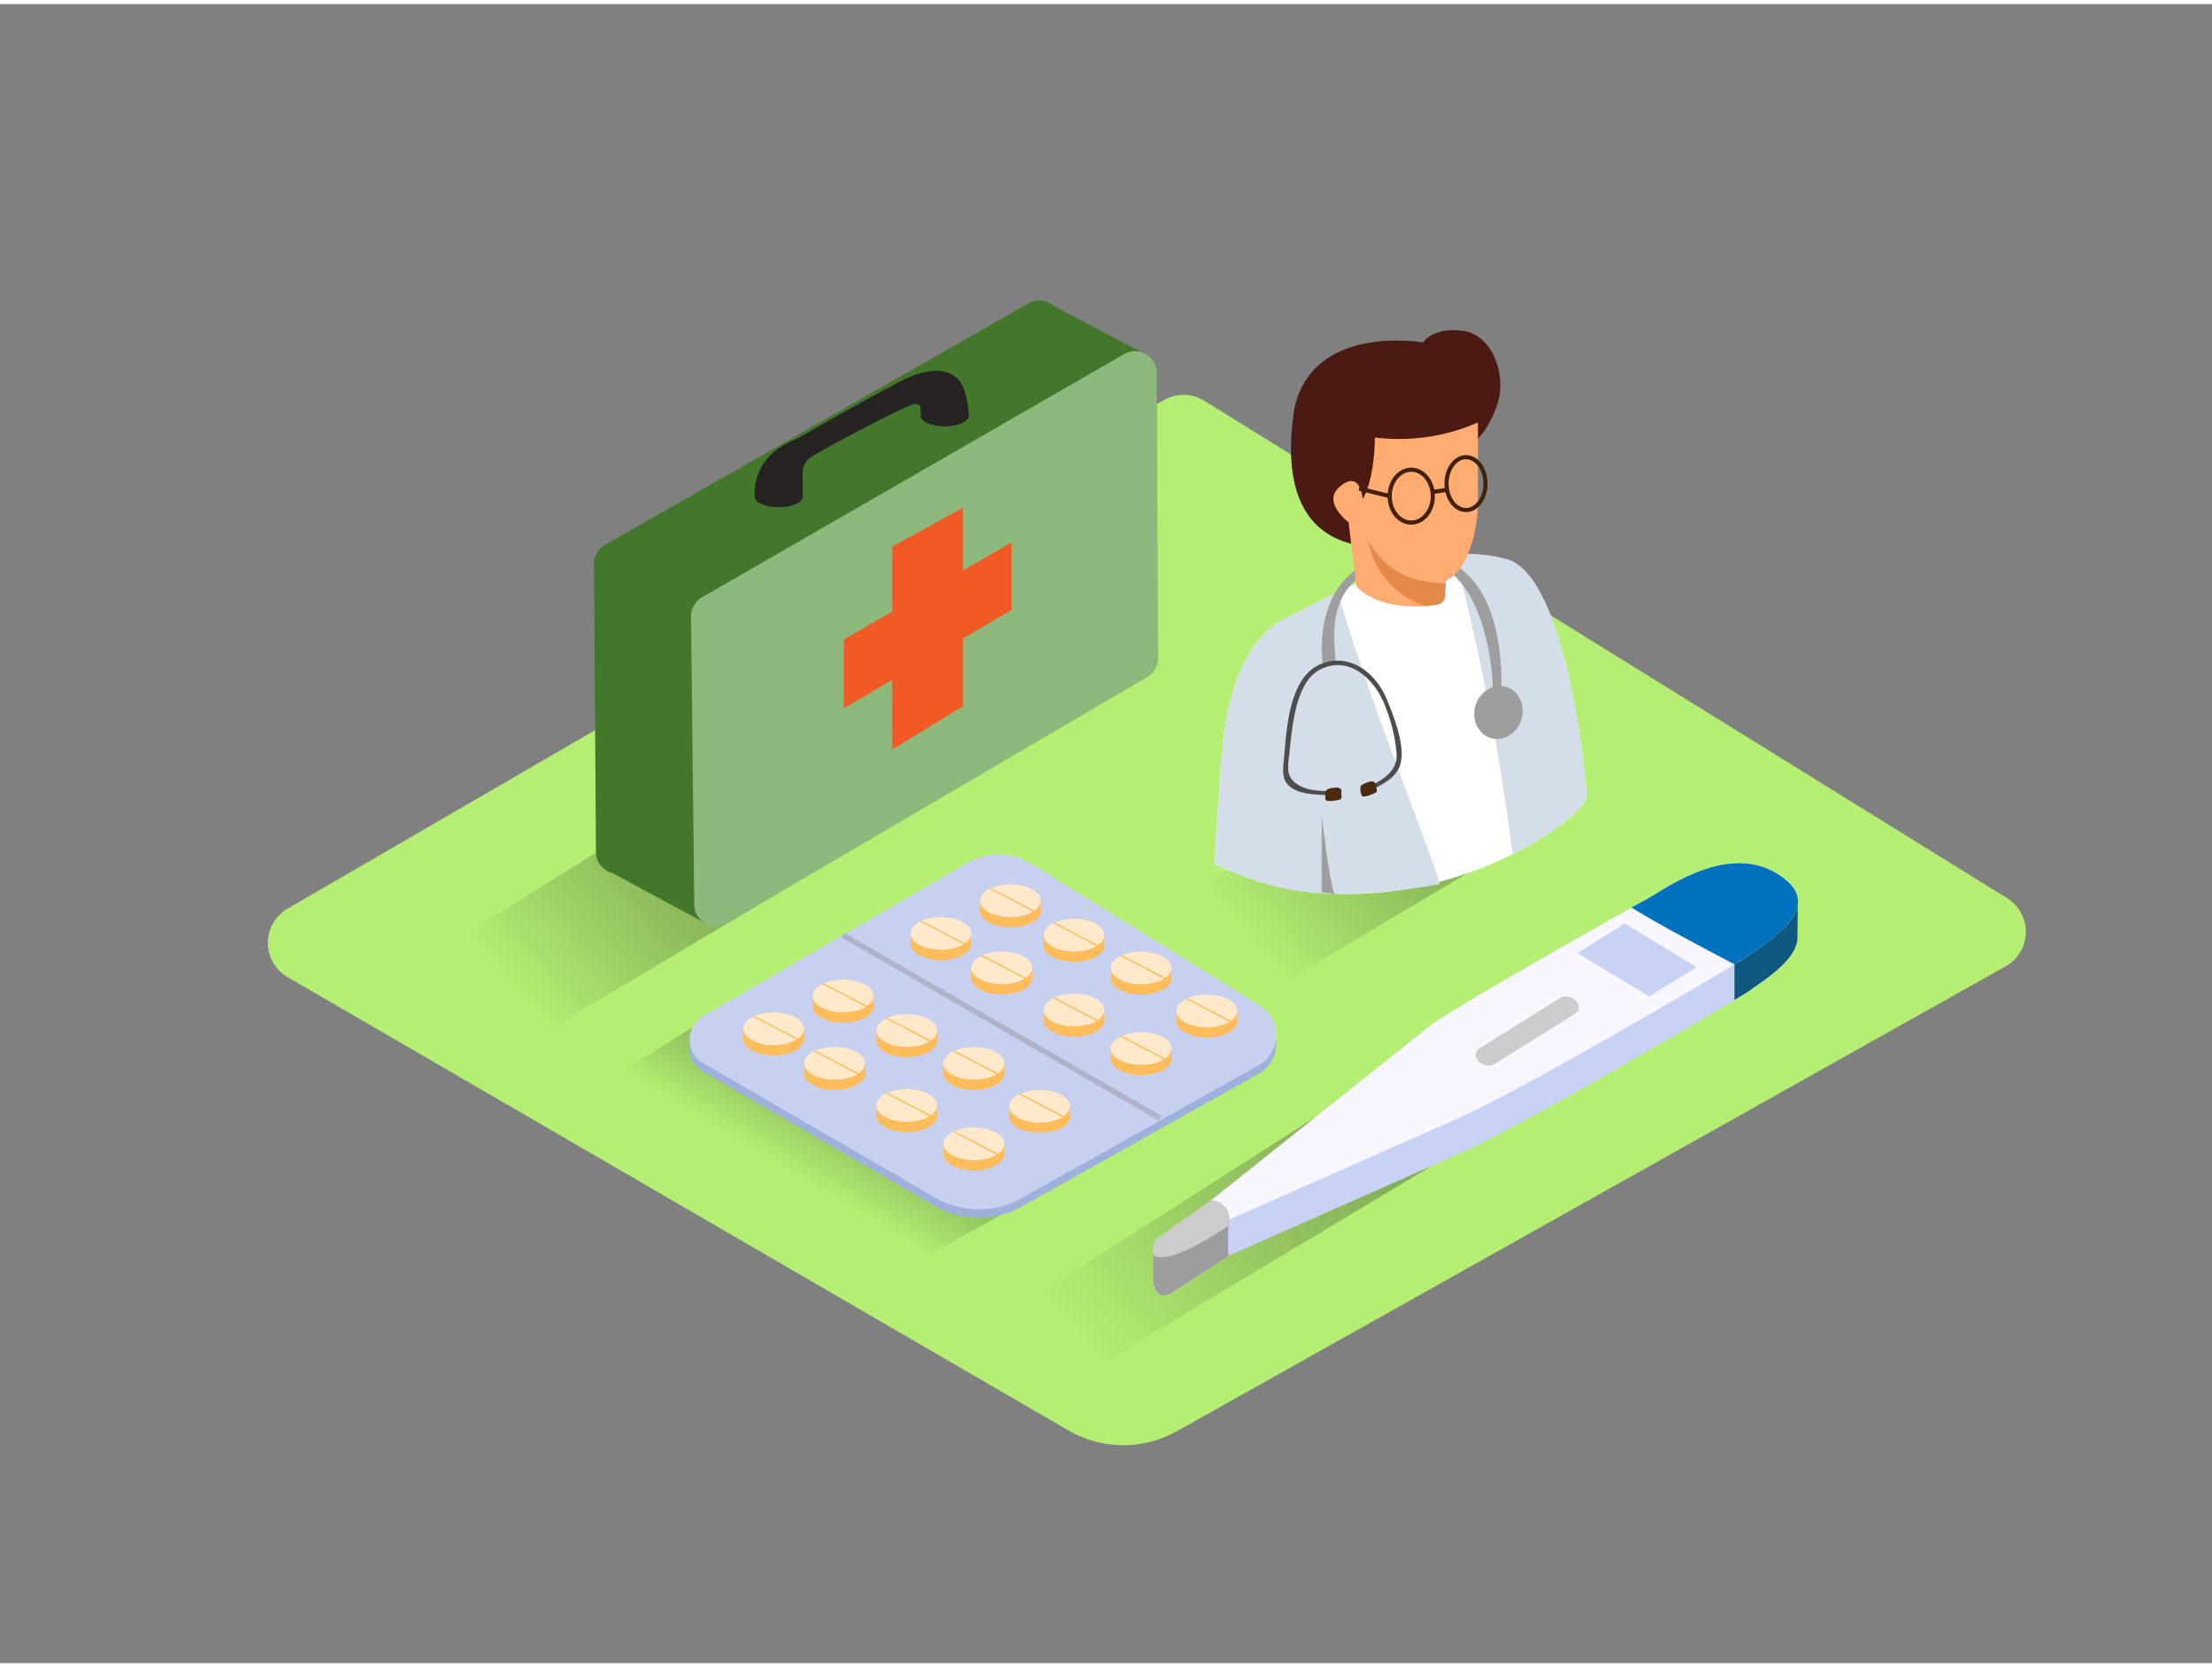 <svg id="Layer_2" data-name="Layer 2" xmlns="http://www.w3.org/2000/svg" xmlns:xlink="http://www.w3.org/1999/xlink" viewBox="0 0 400 300" width="406" height="306" class="illustration styles_illustrationTablet__1DWOa"><rect x="0" y="0" width="400" height="300" fill="#808080" stroke="none"/><defs><linearGradient id="linear-gradient" x1="149.16" y1="214.81" x2="159.17" y2="198.12" gradientUnits="userSpaceOnUse"><stop offset="0" stop-opacity="0"></stop><stop offset="0.99" stop-color="#1a1a1a"></stop></linearGradient><linearGradient id="linear-gradient-2" x1="197.28" y1="243.17" x2="247.38" y2="199.75" xlink:href="#linear-gradient"></linearGradient><linearGradient id="linear-gradient-3" x1="227.42" y1="170.44" x2="260.14" y2="142.09" xlink:href="#linear-gradient"></linearGradient><linearGradient id="linear-gradient-4" x1="94.01" y1="179.28" x2="126.73" y2="150.92" xlink:href="#linear-gradient"></linearGradient></defs><title>191-200</title><path d="M212.94,258l149.75-84a7.16,7.16,0,0,0,.27-12.32L217.79,71.74a7.16,7.16,0,0,0-7.36-.11L52,163.57a7.16,7.16,0,0,0,0,12.38l141.25,82A19.84,19.84,0,0,0,212.94,258Z" fill="#b4ee73"></path><polyline points="206.35 205 166.58 226.92 110.03 194.5 147.01 171.51" opacity="0.32" fill="url(#linear-gradient)"></polyline><polyline points="258.88 210.09 194.22 248.88 178.19 239.41 237.92 201.22" opacity="0.32" fill="url(#linear-gradient-2)"></polyline><polyline points="271.62 153.41 233.01 176.43 210.99 163.41 245.54 141.93" opacity="0.32" fill="url(#linear-gradient-3)"></polyline><path d="M325,161.51l-1.75,3.79c-.16-.15-.27-.3-.45-.44-8.33-6.79-18.79-.47-24.44,3.1,0,0-35.7,19.93-40.16,23.5-3.44,2.75-25.07,20-34.82,27.75l-.38-1.59L208.59,225s.15,5.41,0,5.84l0,0a2.06,2.06,0,0,0,.5,2,2.11,2.11,0,0,0,2.64.28l10.33-6.71a1.91,1.91,0,0,1,.28-.15l40.92-18.09c12.79-5.65,52.22-29,52.92-29.61,1.56-1.26,8.41-5.13,8.81-9.37h0Z" fill="#c8d2f5"></path><path d="M323.3,165.31c-.16-.15-.27-.3-.45-.44-5.42-4.41-11.72-3.28-17-1a21.23,21.23,0,0,1,6,7.51,1.38,1.38,0,0,1,1.8,1.32v7.37c1.53-.92,2.47-1.49,2.57-1.57,1.56-1.26,8.41-5.13,8.81-9.37h0l.07-7.07Z" fill="#0e577f"></path><path d="M218.7,216.53l-9.22,6.55a2.11,2.11,0,0,0-.27,3.21h0a2.11,2.11,0,0,0,2.64.28l10.33-6.71a1.91,1.91,0,0,1,.28-.15l40.92-18.09c12.79-5.65,52.22-29,52.92-29.61,2.08-1.68,13.57-8,6.63-13.66-8.33-6.79-18.79-.47-24.44,3.1,0,0-35.7,19.93-40.16,23.5s-38.12,30.38-39.52,31.5Z" fill="#f8f6ff"></path><path d="M295.08,163.4c6,3.68,12.33,6.91,18.56,10.25,1.59-1,2.56-1.54,2.66-1.63,2.08-1.68,13.57-8,6.63-13.66-8.33-6.79-18.79-.47-24.44,3.1L295,163.38Z" fill="#0071bc"></path><path d="M222.17,219.87a3,3,0,0,0-3.38-3.4l-8.49,6.12c-.69.5-1.66,1-1.75,1.92s0,1.81,0,2.67l0,4.23c.85,3.31,3.22,1.68,3.22,1.68l10.4-6.71A59,59,0,0,1,222.17,219.87Z" fill="#9d9da0"></path><path d="M222.13,220.93c0-.35,0-.69,0-1.06a3,3,0,0,0-3.38-3.4l-8.49,6.12c-.69.5-1.66,1-1.75,1.92a10.41,10.41,0,0,0,0,1.5,1.88,1.88,0,0,0,.77.58C213.14,226.85,218.55,223.24,222.13,220.93Z" fill="#ccc"></path><polygon points="293.79 166.25 306.83 174.16 298.22 179.43 285.26 171.62 293.79 166.25" fill="#c8d2f5"></polygon><path d="M282,179.79l-14.38,9c-2.15,1.35.6,4.17,2.75,2.82l14.38-9C286.86,181.27,284.11,178.44,282,179.79Z" fill="#ccc"></path><path d="M184.78,217.44l42.8-24a6.28,6.28,0,0,0,.23-10.82L186.6,157.07a11.45,11.45,0,0,0-11.78-.17l-47.66,27.66a4.91,4.91,0,0,0,0,8.5L169,217.33A15.92,15.92,0,0,0,184.78,217.44Z" fill="#9fb0dd"></path><path d="M184.78,215.9l42.8-24a6.28,6.28,0,0,0,.23-10.82L186.6,155.52a11.45,11.45,0,0,0-11.78-.17L127.16,183a4.91,4.91,0,0,0,0,8.5L169,215.78A15.92,15.92,0,0,0,184.78,215.9Z" fill="#c7d0ef"></path><line x1="152.43" y1="168.37" x2="209.8" y2="201.49" fill="#c8d2f5" stroke="#9d9db2" stroke-miterlimit="10" opacity="0.58"></line><ellipse cx="152.47" cy="181.24" rx="5.5" ry="2.96" fill="#ffbc5a"></ellipse><path d="M158,179.38v2.16s-3.25,2-5.5,1.81-5.5-2.11-5.5-2.11v-1.86" fill="#ffbc5a"></path><ellipse cx="152.47" cy="179.38" rx="5.5" ry="2.96" fill="#ffe9ca"></ellipse><path d="M149.45,177.5l7.36,3.85" fill="#ffbc5a"></path><path d="M149,177.11l-.27.12h0l8.08,4.23.12-.23Z" fill="#ffbc5a"></path><ellipse cx="163.98" cy="187.47" rx="5.5" ry="2.96" fill="#ffbc5a"></ellipse><path d="M169.48,185.61v2.16s-3.25,2-5.5,1.81-5.5-2.11-5.5-2.11v-1.86" fill="#ffbc5a"></path><ellipse cx="163.98" cy="185.61" rx="5.5" ry="2.96" fill="#ffe9ca"></ellipse><path d="M161,183.73l7.36,3.85" fill="#ffbc5a"></path><path d="M160.49,183.33l-.27.12h0l8.08,4.23.12-.23Z" fill="#ffbc5a"></path><ellipse cx="176.11" cy="193.4" rx="5.5" ry="2.96" fill="#ffbc5a"></ellipse><path d="M181.61,191.54v2.16s-3.25,2-5.5,1.81-5.5-2.11-5.5-2.11v-1.86" fill="#ffbc5a"></path><ellipse cx="176.11" cy="191.54" rx="5.5" ry="2.96" fill="#ffe9ca"></ellipse><path d="M173.09,189.66l7.36,3.85" fill="#ffbc5a"></path><path d="M172.62,189.26l-.27.12h0l8.08,4.23.12-.23Z" fill="#ffbc5a"></path><ellipse cx="188" cy="201.17" rx="5.5" ry="2.96" fill="#ffbc5a"></ellipse><path d="M193.51,199.32v2.16s-3.25,2-5.5,1.81-5.5-2.11-5.5-2.11v-1.86" fill="#ffbc5a"></path><ellipse cx="188" cy="199.32" rx="5.5" ry="2.96" fill="#ffe9ca"></ellipse><path d="M185,197.43l7.36,3.85" fill="#ffbc5a"></path><path d="M184.51,197l-.27.12h0l8.08,4.23.12-.23Z" fill="#ffbc5a"></path><ellipse cx="139.91" cy="187.16" rx="5.5" ry="2.96" fill="#ffbc5a"></ellipse><path d="M145.41,185.3v2.16s-3.25,2-5.5,1.81-5.5-2.11-5.5-2.11V185.3" fill="#ffbc5a"></path><ellipse cx="139.91" cy="185.3" rx="5.5" ry="2.96" fill="#ffe9ca"></ellipse><path d="M136.89,183.42l7.36,3.85" fill="#ffbc5a"></path><path d="M136.42,183l-.27.12h0l8.08,4.23.12-.23Z" fill="#ffbc5a"></path><ellipse cx="150.91" cy="193.39" rx="5.5" ry="2.96" fill="#ffbc5a"></ellipse><path d="M156.42,191.53v2.16s-3.25,2-5.5,1.81-5.5-2.11-5.5-2.11v-1.86" fill="#ffbc5a"></path><ellipse cx="150.91" cy="191.53" rx="5.5" ry="2.96" fill="#ffe9ca"></ellipse><path d="M147.89,189.64l7.36,3.85" fill="#ffbc5a"></path><path d="M147.42,189.25l-.27.12h0l8.08,4.23.12-.23Z" fill="#ffbc5a"></path><ellipse cx="163.98" cy="201.02" rx="5.5" ry="2.96" fill="#ffbc5a"></ellipse><path d="M169.48,199.16v2.16s-3.25,2-5.5,1.81-5.5-2.11-5.5-2.11v-1.86" fill="#ffbc5a"></path><ellipse cx="163.98" cy="199.16" rx="5.5" ry="2.96" fill="#ffe9ca"></ellipse><path d="M161,197.27l7.36,3.85" fill="#ffbc5a"></path><path d="M160.49,196.88l-.27.12h0l8.08,4.23.12-.23Z" fill="#ffbc5a"></path><ellipse cx="176.11" cy="207.96" rx="5.5" ry="2.96" fill="#ffbc5a"></ellipse><path d="M181.61,206.1v2.16s-3.25,2-5.5,1.81-5.5-2.11-5.5-2.11V206.1" fill="#ffbc5a"></path><ellipse cx="176.11" cy="206.1" rx="5.5" ry="2.96" fill="#ffe9ca"></ellipse><path d="M173.09,204.22l7.36,3.85" fill="#ffbc5a"></path><path d="M172.62,203.82l-.27.12h0l8.08,4.23.12-.23Z" fill="#ffbc5a"></path><ellipse cx="182.71" cy="164" rx="5.5" ry="2.96" fill="#ffbc5a"></ellipse><path d="M188.22,162.14v2.16s-3.25,2-5.5,1.81-5.5-2.11-5.5-2.11v-1.86" fill="#ffbc5a"></path><ellipse cx="182.71" cy="162.14" rx="5.5" ry="2.96" fill="#ffe9ca"></ellipse><path d="M179.69,160.26l7.36,3.85" fill="#ffbc5a"></path><path d="M179.22,159.86,179,160h0l8.08,4.23.12-.23Z" fill="#ffbc5a"></path><ellipse cx="194.22" cy="170.22" rx="5.5" ry="2.96" fill="#ffbc5a"></ellipse><path d="M199.73,168.37v2.16s-3.25,2-5.5,1.81-5.5-2.11-5.5-2.11v-1.86" fill="#ffbc5a"></path><ellipse cx="194.22" cy="168.37" rx="5.5" ry="2.96" fill="#ffe9ca"></ellipse><path d="M191.2,166.48l7.36,3.85" fill="#ffbc5a"></path><path d="M190.73,166.09l-.27.12h0l8.08,4.23.12-.23Z" fill="#ffbc5a"></path><ellipse cx="206.35" cy="176.16" rx="5.5" ry="2.96" fill="#ffbc5a"></ellipse><path d="M211.86,174.3v2.16s-3.25,2-5.5,1.81-5.5-2.11-5.5-2.11V174.3" fill="#ffbc5a"></path><ellipse cx="206.35" cy="174.3" rx="5.5" ry="2.96" fill="#ffe9ca"></ellipse><path d="M203.33,172.41l7.36,3.85" fill="#ffbc5a"></path><path d="M202.86,172l-.27.12h0l8.08,4.23.12-.23Z" fill="#ffbc5a"></path><ellipse cx="218.24" cy="183.93" rx="5.5" ry="2.96" fill="#ffbc5a"></ellipse><path d="M223.75,182.07v2.16s-3.25,2-5.5,1.81-5.5-2.11-5.5-2.11v-1.86" fill="#ffbc5a"></path><ellipse cx="218.24" cy="182.07" rx="5.5" ry="2.96" fill="#ffe9ca"></ellipse><path d="M215.22,180.19l7.36,3.85" fill="#ffbc5a"></path><path d="M214.75,179.79l-.27.12h0l8.08,4.23.12-.23Z" fill="#ffbc5a"></path><ellipse cx="170.15" cy="169.91" rx="5.5" ry="2.96" fill="#ffbc5a"></ellipse><path d="M175.65,168.05v2.16s-3.25,2-5.5,1.81-5.5-2.11-5.5-2.11v-1.86" fill="#ffbc5a"></path><ellipse cx="170.15" cy="168.05" rx="5.5" ry="2.96" fill="#ffe9ca"></ellipse><path d="M167.13,166.17l7.36,3.85" fill="#ffbc5a"></path><path d="M166.66,165.78l-.27.12h0l8.08,4.23.12-.23Z" fill="#ffbc5a"></path><ellipse cx="181.16" cy="176.14" rx="5.5" ry="2.96" fill="#ffbc5a"></ellipse><path d="M186.66,174.28v2.16s-3.25,2-5.5,1.81-5.5-2.11-5.5-2.11v-1.86" fill="#ffbc5a"></path><ellipse cx="181.16" cy="174.28" rx="5.5" ry="2.96" fill="#ffe9ca"></ellipse><path d="M178.14,172.4l7.36,3.85" fill="#ffbc5a"></path><path d="M177.67,172l-.27.12h0l8.08,4.23.12-.23Z" fill="#ffbc5a"></path><ellipse cx="194.22" cy="183.77" rx="5.5" ry="2.96" fill="#ffbc5a"></ellipse><path d="M199.73,181.91v2.16s-3.25,2-5.5,1.81-5.5-2.11-5.5-2.11v-1.86" fill="#ffbc5a"></path><ellipse cx="194.22" cy="181.91" rx="5.5" ry="2.96" fill="#ffe9ca"></ellipse><path d="M191.2,180l7.36,3.85" fill="#ffbc5a"></path><path d="M190.73,179.63l-.27.12h0L198.5,184l.12-.23Z" fill="#ffbc5a"></path><ellipse cx="206.35" cy="190.71" rx="5.5" ry="2.96" fill="#ffbc5a"></ellipse><path d="M211.86,188.86V191s-3.25,2-5.5,1.81-5.5-2.11-5.5-2.11v-1.86" fill="#ffbc5a"></path><ellipse cx="206.35" cy="188.86" rx="5.5" ry="2.96" fill="#ffe9ca"></ellipse><path d="M203.33,187l7.36,3.85" fill="#ffbc5a"></path><path d="M202.86,186.58l-.27.12h0l8.08,4.23.12-.23Z" fill="#ffbc5a"></path><polyline points="138.21 162.25 99.6 185.27 77.58 172.25 112.13 150.77" opacity="0.32" fill="url(#linear-gradient-4)"></polyline><path d="M207.58,63.56l-17.2-9.08a4,4,0,0,0-1.36-.72h0a3.87,3.87,0,0,0-3.05.36L109.41,97.79a3.93,3.93,0,0,0-2,3.44l.37,52.13a3.87,3.87,0,0,0,1.26,2.85h0a4,4,0,0,0,1.73.93l16.91,9.12s6.44-15.28,3-18.49a2,2,0,0,0-.79-.42l60-34.83a3.93,3.93,0,0,0,2-3.4V70l.53,3.07Z" fill="#4b9130"></path><path d="M207.58,63.56l-17.2-9.08a4,4,0,0,0-1.36-.72h0a3.87,3.87,0,0,0-3.05.36L109.41,97.79a3.93,3.93,0,0,0-2,3.44l.37,52.13a3.87,3.87,0,0,0,1.26,2.85h0a4,4,0,0,0,1.73.93l16.91,9.12s6.44-15.28,3-18.49a2,2,0,0,0-.79-.42l60-34.83a3.93,3.93,0,0,0,2-3.4V70l.53,3.07Z" fill="#272322" opacity="0.22"></path><path d="M126.92,107.29l76.37-44a3.93,3.93,0,0,1,5.89,3.39l.22,51.59a3.93,3.93,0,0,1-1.94,3.4l-76,44.54a3.93,3.93,0,0,1-5.91-3.34l-.59-52.13A3.93,3.93,0,0,1,126.92,107.29Z" fill="#4b9130"></path><path d="M126.92,107.29l76.37-44a3.93,3.93,0,0,1,5.89,3.39l.22,51.59a3.93,3.93,0,0,1-1.94,3.4l-76,44.54a3.93,3.93,0,0,1-5.91-3.34l-.59-52.13A3.93,3.93,0,0,1,126.92,107.29Z" fill="#fff" opacity="0.37"></path><ellipse cx="140.81" cy="89.09" rx="4.35" ry="1.89" fill="#272322"></ellipse><ellipse cx="170.82" cy="74.47" rx="4.35" ry="1.89" fill="#272322"></ellipse><path d="M166.49,73.4a5.71,5.71,0,0,0,.16,1.57c1.06.26,2.25-.5,3.32-.64,1.4-.19,4.53,1.34,5.21.14,0-1.85-.65-5.56-2.14-6.84-3-2.6-7.5-.82-10.5.74-1.95,1-3.88,2.06-5.8,3.12q-3.54,1.94-7.06,3.92c-2.17,1.22-4.24,2.58-6.52,3.6a13.52,13.52,0,0,0-2.75,1.62,9.86,9.86,0,0,0-3.95,8.45h8.71v-3.9a3.37,3.37,0,0,1,1.51-3.28c1.89-1.26,18-9.86,18.88-9.6S166.37,72.42,166.49,73.4Z" fill="#272322"></path><polygon points="161.34 98.12 161.34 134.81 174.15 126.96 174.15 91.05 161.34 98.12" fill="#f15a24"></polygon><polygon points="152.58 114.9 152.58 127.35 182.91 109.57 182.91 97.34 152.58 114.9" fill="#f15a24"></polygon><path d="M219.59,155.5s1-16.07,1.38-20c.34-3.59,1.54-19.38,11.41-24.37,12.48-6.3,26.87-14.49,40.17-10.68,10.77,3.09,14.45,40.38,14.33,42.87C286.67,147.75,253.24,171.38,219.59,155.5Z" fill="#fff"></path><path d="M241.9,106.3c-3.26,1.57-6.45,3.24-9.52,4.79-9.88,5-11.07,20.78-11.41,24.37-.38,4-1.38,20-1.38,20,11.05,5.21,20.37,7.3,40.74,3.68C260.34,157.38,246.8,124,241.9,106.3Z" fill="#d4dee8"></path><path d="M272.55,100.41a26.73,26.73,0,0,0-9.53-.87,423.23,423.23,0,0,1,10.51,54.18c8.17-4.08,13.27-8.71,13.36-10.44C287,140.8,283.33,103.5,272.55,100.41Z" fill="#d4dee8"></path><ellipse cx="270.98" cy="128.1" rx="4.83" ry="4.34" transform="translate(69.32 349.85) rotate(-73.02)" fill="#9e9e9e"></ellipse><path d="M269.89,125.11c.41-.27-.33-26.07-15.23-24.52S241,113.19,241.55,118.87l-2.4.34s-2.8-19.72,16.23-19.76,15.94,27.25,15.94,27.25" fill="#9e9e9e"></path><path d="M241.57,143.08c-2.31-.08-6,0-7.94-1.31s-1.65-3-1.45-5.3c.47-5.29.88-15.11,7-17.26,5.3-1.87,9.77,2,11.65,6.64,1.22,3,3.22,8,2.47,11.34-.59,2.68-3.49,4.09-5.82,5.11-.44.19-.82-.45-.38-.64,2.73-1.19,5.6-2.79,5.45-6.11a29.47,29.47,0,0,0-2-8.44c-1.83-5-6.66-9.58-12-6.68-4.41,2.38-4.91,10.78-5.4,15.13-.33,2.83-.69,4.67,2.46,6.06,1.75.77,4.17.66,6.07.73.48,0,.48.76,0,.75Z" fill="#4d4d4d"></path><path d="M248.75,141.25c0,.41.56,1.07,0,1.35s-2.36,1.07-2.53.48-.45-1.49,0-1.83S248.75,139.9,248.75,141.25Z" fill="#4a2b0f"></path><path d="M242.55,142.53c-.09.4.32,1.17-.29,1.32s-2.54.54-2.58-.07-.12-1.55.39-1.79S242.84,141.21,242.55,142.53Z" fill="#4a2b0f"></path><path d="M266.7,79.15S269.35,77,270.88,72s-1-12.27-6.45-12.94-7.09,2.13-7.09,2.13S237.12,57.6,234,73.45h0c-.57,4.44-3,20.55,10.14,24.08s8.42-15.13,8.42-15.13" fill="#4b1b13"></path><path d="M267.27,75.65s-.05,10.44,0,14.32c.06,4.09-1.67,15.13-8.39,14.78s-13.61-8.17-13.61-10c0,0-6.79-4.23-3-7.48s4.14,2.25,4.14,2.25,2.08-3,2.22-11.15A35.46,35.46,0,0,0,267.27,75.65Z" fill="#ffac73"></path><path d="M245.57,105.61c3.43,3.16,9,3.75,14.16,3a1.68,1.68,0,0,0,1.55-1.46c.08-1.58.18-3.16.32-4.74l-17.73-8.67,1.37,11.3S245.36,105.27,245.57,105.61Z" fill="#ffac73"></path><path d="M257.73,108.83c.69-.05,1.38-.12,2.06-.22a1.62,1.62,0,0,0,1.49-1.41c0-.82.08-1.64.14-2.47-3.75,0-10.43-.88-14-7.84A15.16,15.16,0,0,0,257.73,108.83Z" fill="#e5894a"></path><ellipse cx="265.1" cy="86.71" rx="3.52" ry="4.78" fill="none" stroke="#42210b" stroke-miterlimit="10" stroke-width="0.75"></ellipse><ellipse cx="255.2" cy="88.98" rx="3.9" ry="4.78" fill="none" stroke="#42210b" stroke-miterlimit="10" stroke-width="0.75"></ellipse><line x1="261.58" y1="87.86" x2="259.1" y2="88.21" fill="none" stroke="#42210b" stroke-miterlimit="10" stroke-width="0.75"></line><line x1="251.3" y1="88.98" x2="245.78" y2="87.6" fill="none" stroke="#42210b" stroke-miterlimit="10" stroke-width="0.75"></line><path d="M241.3,160.92c-.92-2.18-2.29-14.1-2.29-14.1v13.77Z" fill="#9e9e9e"></path></svg>